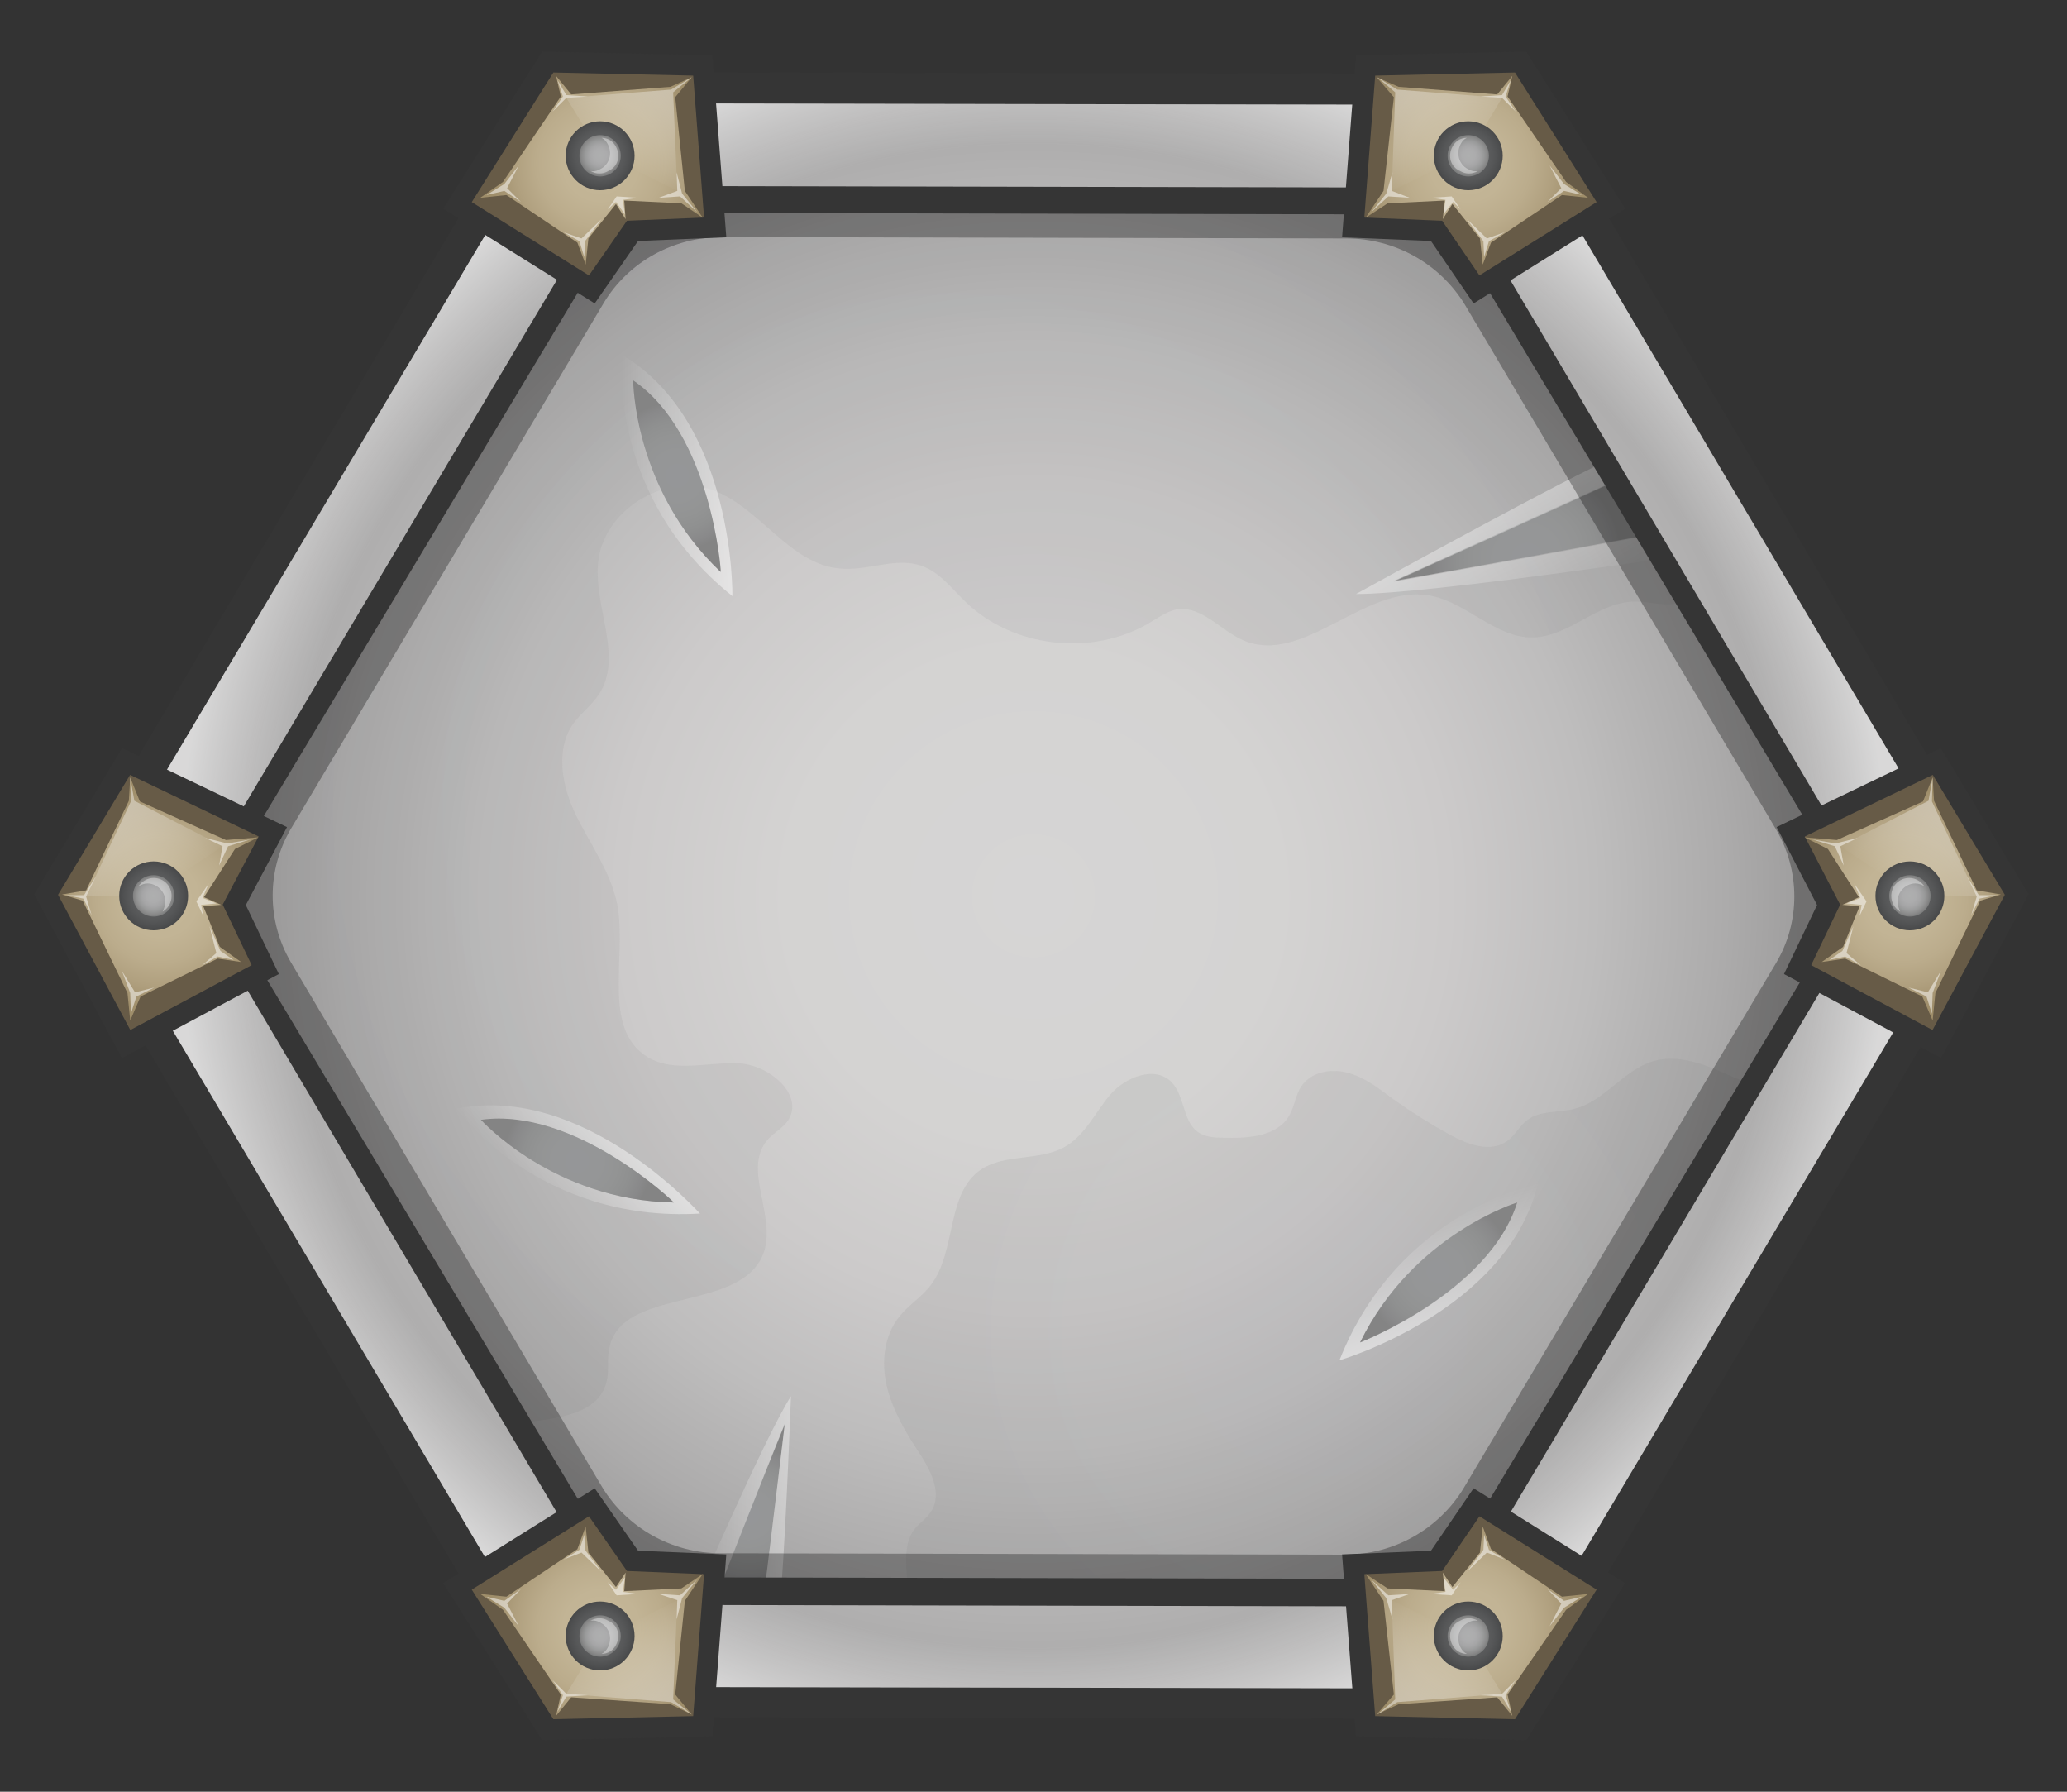 <?xml version="1.0" encoding="utf-8"?>
<!-- Generator: Adobe Illustrator 19.0.0, SVG Export Plug-In . SVG Version: 6.00 Build 0)  -->
<svg version="1.0" xmlns="http://www.w3.org/2000/svg" xmlns:xlink="http://www.w3.org/1999/xlink" x="0px" y="0px" width="300px" height="260px"
	 viewBox="0 0 300 260" style="enable-background:new 0 0 300 260;" xml:space="preserve">
<rect x="0" y="0" width="300" height="260" fill="#333333" stroke="none"/>
<style type="text/css">
	.st0{fill:url(#XMLID_61_);}
	.st1{opacity:0.15;fill:url(#XMLID_62_);}
	.st2{opacity:0.15;fill:url(#XMLID_90_);}
	.st3{opacity:0.5;fill:url(#XMLID_113_);}
	.st4{fill:url(#XMLID_114_);}
	.st5{opacity:0.5;fill:url(#XMLID_115_);}
	.st6{fill:url(#XMLID_116_);}
	.st7{opacity:0.5;fill:url(#XMLID_117_);}
	.st8{fill:url(#XMLID_118_);}
	.st9{fill:url(#XMLID_119_);}
	.st10{opacity:0.75;}
	.st11{opacity:0.5;fill:url(#XMLID_120_);}
	.st12{opacity:0.5;fill:url(#XMLID_121_);}
	.st13{fill:url(#XMLID_122_);}
	.st14{opacity:0.5;fill:url(#XMLID_123_);}
	.st15{opacity:0.5;fill:url(#XMLID_124_);}
	.st16{opacity:0.3;}
	.st17{fill:#353535;}
	.st18{fill:url(#XMLID_125_);}
	.st19{opacity:0.6;fill:url(#XMLID_126_);}
	.st20{fill:url(#XMLID_127_);}
	.st21{fill:#CCCCCC;}
	.st22{opacity:0.5;fill:#E5E5E5;}
	.st23{fill:#675B47;stroke:#353535;stroke-width:3;stroke-miterlimit:10;}
	.st24{fill:url(#XMLID_128_);}
	.st25{opacity:0.5;fill:url(#XMLID_129_);}
	.st26{opacity:0.5;fill:#FFFFFF;}
	.st27{fill:url(#XMLID_130_);}
	.st28{fill:url(#XMLID_131_);}
	.st29{fill:url(#XMLID_132_);}
	.st30{opacity:0.5;fill:url(#XMLID_133_);}
	.st31{fill:url(#XMLID_134_);}
	.st32{fill:url(#XMLID_135_);}
	.st33{fill:url(#XMLID_136_);}
	.st34{opacity:0.5;fill:url(#XMLID_137_);}
	.st35{fill:url(#XMLID_138_);}
	.st36{fill:url(#XMLID_139_);}
	.st37{fill:url(#XMLID_140_);}
	.st38{opacity:0.5;fill:url(#XMLID_141_);}
	.st39{fill:url(#XMLID_142_);}
	.st40{fill:url(#XMLID_143_);}
	.st41{fill:url(#XMLID_144_);}
	.st42{opacity:0.5;fill:url(#XMLID_145_);}
	.st43{fill:url(#XMLID_146_);}
	.st44{fill:url(#XMLID_147_);}
	.st45{fill:url(#XMLID_148_);}
	.st46{opacity:0.5;fill:url(#XMLID_149_);}
	.st47{fill:url(#XMLID_150_);}
	.st48{fill:url(#XMLID_151_);}
</style>
<g id="border_-_copie">
	<g id="keepit">
		<g id="XMLID_22_">
			<radialGradient id="XMLID_61_" cx="150" cy="130" r="111.296" gradientUnits="userSpaceOnUse">
				<stop  offset="0" style="stop-color:#D6D5D5"/>
				<stop  offset="0.321" style="stop-color:#D4D3D2"/>
				<stop  offset="0.542" style="stop-color:#CCCACA"/>
				<stop  offset="0.732" style="stop-color:#BEBDBD"/>
				<stop  offset="0.903" style="stop-color:#ACABAB"/>
				<stop  offset="1" style="stop-color:#9F9E9E"/>
			</radialGradient>
			<path id="XMLID_23_" class="st0" d="M198.7,233l-97.6-0.2c-7.6,0-14.7-4-18.5-10.4l-48.7-82.2c-3.8-6.5-3.8-14.4,0-20.8
				l48.9-82.2C86.6,30.9,93.7,27,101.3,27l97.6,0.2c7.6,0,14.7,4,18.5,10.4l48.7,82.2c3.8,6.5,3.8,14.4,0,20.8l-48.9,82.2
				C213.4,229,206.3,233,198.7,233z"/>
		</g>
		<radialGradient id="XMLID_62_" cx="192.036" cy="193.318" r="53.048" gradientUnits="userSpaceOnUse">
			<stop  offset="0" style="stop-color:#959698"/>
			<stop  offset="0.321" style="stop-color:#959697"/>
			<stop  offset="0.542" style="stop-color:#939494"/>
			<stop  offset="0.732" style="stop-color:#8F9090"/>
			<stop  offset="0.903" style="stop-color:#89898A"/>
			<stop  offset="1" style="stop-color:#848484"/>
		</radialGradient>
		<path id="XMLID_58_" class="st1" d="M251.1,156.1c-3.5-1.6-7.5-3.2-11.2-2.1c-4.3,1.3-7,5.8-11.4,6.9c-2.3,0.6-4.9,0.2-6.8,1.6
			c-1.2,0.9-1.8,2.3-3,3.1c-2.4,1.7-5.6,0.5-8.2-0.9c-2.9-1.6-5.6-3.3-8.3-5.2c-2-1.5-4-3.1-6.5-3.8c-2.4-0.7-5.4-0.2-6.8,1.9
			c-0.9,1.3-1,3-1.8,4.3c-1.8,3.1-6.1,3.3-9.6,3.2c-1.2,0-2.6-0.1-3.6-0.8c-2.3-1.6-1.9-5.3-3.9-7.3c-2.4-2.4-6.7-0.7-8.9,1.9
			s-3.7,6-6.7,7.6c-3.7,2-8.5,0.9-12,3.2c-5.2,3.5-3.5,12-7.4,16.9c-1.3,1.7-3.2,2.8-4.5,4.5c-2.2,2.7-2.6,6.6-1.8,10
			c0.8,3.4,2.6,6.5,4.5,9.4c1.8,2.7,3.7,6.2,1.9,8.9c-0.6,0.9-1.6,1.6-2.3,2.4c-2,2.5-1.1,6.2-1,9.5c0,0.5,0,1,0,1.5l66.9,0.1
			c7.6,0,14.7-4,18.6-10.4l38.4-64.6C254.2,157.4,252.6,156.7,251.1,156.1z"/>
		<radialGradient id="XMLID_90_" cx="138.41" cy="116.878" r="99.041" gradientUnits="userSpaceOnUse">
			<stop  offset="0" style="stop-color:#959698"/>
			<stop  offset="0.321" style="stop-color:#959697"/>
			<stop  offset="0.542" style="stop-color:#939494"/>
			<stop  offset="0.732" style="stop-color:#8F9090"/>
			<stop  offset="0.903" style="stop-color:#89898A"/>
			<stop  offset="1" style="stop-color:#848484"/>
		</radialGradient>
		<path id="XMLID_59_" class="st2" d="M217.4,37.5c-3.8-6.4-10.8-10.4-18.5-10.4L101.3,27c-7.6,0-14.7,3.9-18.6,10.4l-48.9,82.2
			c-3.8,6.5-3.8,14.4,0,20.8l39.4,66.4c5.8-0.9,13.8-0.8,14.9-6.6c0.3-1.4,0-3,0.3-4.4c1.6-9.2,19.1-5.2,22.4-13.9
			c2-5.4-3.2-12.4,0.7-16.6c0.9-1,2.1-1.6,2.8-2.6c2.6-3.7-2.6-8.2-7.1-8.4c-4.5-0.2-9.4,1.4-13.2-0.9c-6.7-4.1-3-14.4-4.4-22.1
			c-0.9-4.6-3.8-8.6-5.9-12.8c-2.1-4.2-3.2-9.6-0.5-13.5c1.1-1.5,2.6-2.6,3.7-4.2c3.6-5.4-0.7-12.6-0.1-19.1
			c0.7-7.5,9.4-13.1,16.6-10.6c6.9,2.5,11.2,10.8,18.5,11.4c4,0.4,8.1-1.7,11.8-0.4c2.7,0.9,4.4,3.3,6.5,5.3
			c6.9,6.6,18.3,7.9,26.6,3c1.4-0.8,2.7-1.8,4.2-2c3.5-0.4,6.2,3.1,9.4,4.5c8.7,3.8,17.6-8.1,27-6.5c5.4,0.9,9.6,6.2,15.1,6.1
			c5.3-0.1,9.6-5.3,14.9-5.2c2.6,0,5.7,1.2,7.6-0.6c0.4-0.4,0.6-0.8,0.8-1.3L217.4,37.5z"/>
	</g>
	<g id="Calque_14">
		<g id="Calque_13">
			<linearGradient id="XMLID_113_" gradientUnits="userSpaceOnUse" x1="90.195" y1="69.044" x2="106.315" y2="69.044">
				<stop  offset="0" style="stop-color:#FFFFFF;stop-opacity:0"/>
				<stop  offset="1" style="stop-color:#FFFFFF"/>
			</linearGradient>
			<path id="XMLID_47_" class="st3" d="M90.3,51.5c0,0-2.3,20.4,16,35C106.3,86.5,106.7,61.3,90.3,51.5z M91.9,55.2
				c11.3,7.8,12.7,27.8,12.7,27.8C91.9,70.9,91.9,55.2,91.9,55.2z"/>
			<radialGradient id="XMLID_114_" cx="98.301" cy="69.044" r="10.791" gradientUnits="userSpaceOnUse">
				<stop  offset="0" style="stop-color:#959698"/>
				<stop  offset="0.321" style="stop-color:#959697"/>
				<stop  offset="0.542" style="stop-color:#939494"/>
				<stop  offset="0.732" style="stop-color:#8F9090"/>
				<stop  offset="0.903" style="stop-color:#89898A"/>
				<stop  offset="1" style="stop-color:#848484"/>
			</radialGradient>
			<path id="XMLID_41_" class="st4" d="M91.9,55.2c0,0,0,15.8,12.7,27.8C104.7,82.9,103.2,62.9,91.9,55.2z"/>
		</g>
		<g id="Calque_13_-_copie">
			
				<linearGradient id="XMLID_115_" gradientUnits="userSpaceOnUse" x1="113.706" y1="103.193" x2="129.825" y2="103.193" gradientTransform="matrix(0.741 -0.671 0.671 0.741 -75.715 173.748)">
				<stop  offset="0" style="stop-color:#FFFFFF;stop-opacity:0"/>
				<stop  offset="1" style="stop-color:#FFFFFF"/>
			</linearGradient>
			<path id="XMLID_36_" class="st5" d="M66.2,160.9c0,0,12,16.6,35.4,15.2C101.5,176.1,84.8,157.1,66.2,160.9z M69.8,162.5
				c13.6-1.8,28,12,28,12C80.4,174.2,69.8,162.5,69.8,162.5z"/>
			
				<radialGradient id="XMLID_116_" cx="121.811" cy="103.193" r="10.791" gradientTransform="matrix(0.741 -0.671 0.671 0.741 -75.715 173.748)" gradientUnits="userSpaceOnUse">
				<stop  offset="0" style="stop-color:#959698"/>
				<stop  offset="0.321" style="stop-color:#959697"/>
				<stop  offset="0.542" style="stop-color:#939494"/>
				<stop  offset="0.732" style="stop-color:#8F9090"/>
				<stop  offset="0.903" style="stop-color:#89898A"/>
				<stop  offset="1" style="stop-color:#848484"/>
			</radialGradient>
			<path id="XMLID_35_" class="st6" d="M69.8,162.5c0,0,10.5,11.7,28,12C97.9,174.5,83.4,160.6,69.8,162.5z"/>
		</g>
		<g id="Calque_13_-_copie_2">
			
				<linearGradient id="XMLID_117_" gradientUnits="userSpaceOnUse" x1="204.857" y1="176.718" x2="220.977" y2="176.718" gradientTransform="matrix(0.292 0.956 -0.956 0.292 315.507 -70.714)">
				<stop  offset="0" style="stop-color:#FFFFFF;stop-opacity:0"/>
				<stop  offset="1" style="stop-color:#FFFFFF"/>
			</linearGradient>
			<path id="XMLID_6_" class="st7" d="M223.2,171.8c0,0-20.2,3.8-28.8,25.6C194.4,197.4,218.7,190.3,223.2,171.8z M220.2,174.5
				c-4.1,13.1-22.8,20.3-22.8,20.3C205.1,179,220.2,174.5,220.2,174.5z"/>
			
				<radialGradient id="XMLID_118_" cx="212.963" cy="176.718" r="10.791" gradientTransform="matrix(0.292 0.956 -0.956 0.292 315.507 -70.714)" gradientUnits="userSpaceOnUse">
				<stop  offset="0" style="stop-color:#959698"/>
				<stop  offset="0.321" style="stop-color:#959697"/>
				<stop  offset="0.542" style="stop-color:#939494"/>
				<stop  offset="0.732" style="stop-color:#8F9090"/>
				<stop  offset="0.903" style="stop-color:#89898A"/>
				<stop  offset="1" style="stop-color:#848484"/>
			</radialGradient>
			<path id="XMLID_4_" class="st8" d="M220.2,174.5c0,0-15.1,4.6-22.8,20.3C197.4,194.8,216.1,187.5,220.2,174.5z"/>
		</g>
		<g id="Calque_9">
			<radialGradient id="XMLID_119_" cx="108.672" cy="219.758" r="9.963" gradientUnits="userSpaceOnUse">
				<stop  offset="0" style="stop-color:#959698"/>
				<stop  offset="0.321" style="stop-color:#959697"/>
				<stop  offset="0.542" style="stop-color:#939494"/>
				<stop  offset="0.732" style="stop-color:#8F9090"/>
				<stop  offset="0.903" style="stop-color:#89898A"/>
				<stop  offset="1" style="stop-color:#848484"/>
			</radialGradient>
			<path id="XMLID_19_" class="st9" d="M103.5,232.8c0,0,7.8-19.9,10.4-26.2c0,0-2.7,22.5-3.2,26.2L103.5,232.8z"/>
			<g id="XMLID_26_" class="st10">
				<linearGradient id="XMLID_120_" gradientUnits="userSpaceOnUse" x1="107.487" y1="232.858" x2="110.682" y2="232.858">
					<stop  offset="0" style="stop-color:#FFFFFF"/>
					<stop  offset="1" style="stop-color:#FFFFFF;stop-opacity:0"/>
				</linearGradient>
				<polygon id="XMLID_27_" class="st11" points="110.7,232.9 110.7,232.9 107.5,232.9 				"/>
				<linearGradient id="XMLID_121_" gradientUnits="userSpaceOnUse" x1="100.51" y1="217.718" x2="114.793" y2="217.718">
					<stop  offset="0" style="stop-color:#FFFFFF;stop-opacity:0"/>
					<stop  offset="1" style="stop-color:#FFFFFF"/>
				</linearGradient>
				<path id="XMLID_28_" class="st12" d="M114.8,202.6c-4,6.3-14.3,30.3-14.3,30.3l7,0l-4,0c0,0,7.8-19.9,10.4-26.2
					c0,0-2.7,22.4-3.2,26.2l2.4,0C113.8,229.1,114.8,202.6,114.8,202.6z"/>
			</g>
		</g>
		<g id="Calque_9_-_copie">
			
				<radialGradient id="XMLID_122_" cx="257.139" cy="228.516" r="9.963" gradientTransform="matrix(-0.687 -1.147 1.205 -0.721 122.879 540.614)" gradientUnits="userSpaceOnUse">
				<stop  offset="0" style="stop-color:#959698"/>
				<stop  offset="0.321" style="stop-color:#959697"/>
				<stop  offset="0.542" style="stop-color:#939494"/>
				<stop  offset="0.732" style="stop-color:#8F9090"/>
				<stop  offset="0.903" style="stop-color:#89898A"/>
				<stop  offset="1" style="stop-color:#848484"/>
			</radialGradient>
			<path id="XMLID_30_" class="st13" d="M241,77.3c0,0-29.4,5.4-38.7,7c0,0,28.9-13.1,33.8-15.3L241,77.3z"/>
			<g id="XMLID_24_" class="st10">
				
					<linearGradient id="XMLID_123_" gradientUnits="userSpaceOnUse" x1="255.954" y1="241.616" x2="259.149" y2="241.616" gradientTransform="matrix(-0.687 -1.147 1.205 -0.721 122.879 540.614)">
					<stop  offset="0" style="stop-color:#FFFFFF"/>
					<stop  offset="1" style="stop-color:#FFFFFF;stop-opacity:0"/>
				</linearGradient>
				<polygon id="XMLID_29_" class="st14" points="236.1,69 236.1,69 238.3,72.7 				"/>
				
					<linearGradient id="XMLID_124_" gradientUnits="userSpaceOnUse" x1="248.977" y1="226.476" x2="263.26" y2="226.476" gradientTransform="matrix(-0.687 -1.147 1.205 -0.721 122.879 540.614)">
					<stop  offset="0" style="stop-color:#FFFFFF;stop-opacity:0"/>
					<stop  offset="1" style="stop-color:#FFFFFF"/>
				</linearGradient>
				<path id="XMLID_25_" class="st15" d="M196.8,86.2c10.3,0,46.3-5.4,46.3-5.4l-4.8-8l2.7,4.6c0,0-29.4,5.4-38.7,7
					c0,0,28.9-13,33.7-15.3l-1.6-2.7C229.4,68.2,196.8,86.2,196.8,86.2z"/>
			</g>
		</g>
	</g>
	<g id="border_1_">
		<path id="XMLID_32_" class="st16" d="M270.4,119.3l-50.5-85.1c-3.9-6.6-11.2-10.7-19.2-10.7L99.5,23.3c-7.9,0-15.2,4.1-19.2,10.7
			l-50.7,85.1c-3.9,6.7-3.9,14.9,0,21.6l50.5,85.1c3.9,6.6,11.2,10.7,19.2,10.7l101.2,0.2c7.9,0,15.2-4.1,19.2-10.7l50.7-85.1
			C274.3,134.2,274.3,126,270.4,119.3z M257.8,139.7L212.4,216c-3.6,5.9-10.1,9.6-17.2,9.6l-90.6-0.2c-7.1,0-13.6-3.7-17.2-9.6
			l-45.2-76.2c-3.5-6-3.5-13.3,0-19.3L87.6,44c3.6-6,10.1-9.6,17.2-9.6l90.6,0.2c7.1,0,13.6,3.7,17.2,9.6l45.2,76.2
			C261.3,126.4,261.3,133.8,257.8,139.7z"/>
		<path id="XMLID_55_" class="st17" d="M275.8,118.9L223,30.8c-4.1-6.8-11.7-11.1-20-11.1L97.3,19.5c-8.3,0-15.9,4.2-20.1,11.1
			l-52.9,88.1c-4.1,6.9-4.1,15.4,0,22.3L77,229.2c4.1,6.8,11.7,11.1,20,11.1l105.7,0.2c8.3,0,15.9-4.3,20.1-11.1l52.9-88.1
			C279.9,134.3,279.9,125.8,275.8,118.9z M262.7,140.1l-47.4,79c-3.7,6.1-10.6,10-18,10l-94.7-0.2c-7.4,0-14.3-3.8-17.9-10l-47.3-79
			c-3.7-6.2-3.7-13.8,0-20l47.4-79c3.7-6.2,10.6-10,18-10l94.7,0.2c7.4,0,14.3,3.8,17.9,10l47.3,79
			C266.3,126.3,266.3,133.9,262.7,140.1z"/>
		<path id="XMLID_16_" class="st17" d="M284.7,118l-56.5-95.3c-4.4-7.4-12.6-12-21.4-12L93.5,10.5c-8.9,0-17.1,4.5-21.5,12
			l-56.7,95.3c-4.4,7.5-4.4,16.7,0,24.1l56.5,95.3c4.4,7.4,12.6,12,21.4,12l113.2,0.2c8.9,0,17.1-4.6,21.5-12l56.7-95.3
			C289.1,134.7,289.1,125.5,284.7,118z M270.7,140.9l-50.8,85.3c-4,6.6-11.3,10.8-19.3,10.8l-101.4-0.2c-7.9,0-15.3-4.2-19.2-10.8
			l-50.6-85.3c-3.9-6.7-3.9-14.9,0-21.6l50.8-85.3c4-6.7,11.3-10.8,19.3-10.8l101.4,0.2c7.9,0,15.3,4.2,19.2,10.8l50.6,85.3
			C274.6,126,274.6,134.2,270.7,140.9z"/>
		<radialGradient id="XMLID_125_" cx="150" cy="130" r="124.242" gradientUnits="userSpaceOnUse">
			<stop  offset="0" style="stop-color:#D6D5D5"/>
			<stop  offset="0.321" style="stop-color:#D4D3D2"/>
			<stop  offset="0.542" style="stop-color:#CCCACA"/>
			<stop  offset="0.732" style="stop-color:#BEBDBD"/>
			<stop  offset="0.903" style="stop-color:#ACABAB"/>
			<stop  offset="1" style="stop-color:#9F9E9E"/>
		</radialGradient>
		<path id="XMLID_11_" class="st18" d="M279.7,118.5l-54.4-91.7c-4.2-7.1-12.1-11.6-20.6-11.6L95.6,15c-8.5,0-16.4,4.4-20.7,11.6
			l-54.6,91.7c-4.2,7.2-4.2,16,0,23.2l54.4,91.7c4.2,7.1,12.1,11.6,20.6,11.6l109,0.2c8.5,0,16.4-4.5,20.7-11.6l54.6-91.7
			C283.9,134.5,283.9,125.7,279.7,118.5z M266.2,140.5l-48.9,82.2c-3.9,6.4-10.9,10.4-18.6,10.4l-97.6-0.2c-7.6,0-14.7-4-18.5-10.4
			l-48.7-82.2c-3.8-6.5-3.8-14.4,0-20.8l48.9-82.2C86.6,30.9,93.7,27,101.3,27l97.6,0.2c7.6,0,14.7,4,18.5,10.4l48.7,82.2
			C269.9,126.1,269.9,134,266.2,140.5z"/>
		<radialGradient id="XMLID_126_" cx="150" cy="130" r="124.242" gradientUnits="userSpaceOnUse">
			<stop  offset="0.877" style="stop-color:#FFFFFF;stop-opacity:0"/>
			<stop  offset="1" style="stop-color:#FFFFFF"/>
		</radialGradient>
		<path id="XMLID_2_" class="st19" d="M279.7,118.5l-54.4-91.7c-4.2-7.1-12.1-11.6-20.6-11.6L95.6,15c-8.5,0-16.4,4.4-20.7,11.6
			l-54.6,91.7c-4.2,7.2-4.2,16,0,23.2l54.4,91.7c4.2,7.1,12.1,11.6,20.6,11.6l109,0.2c8.5,0,16.4-4.5,20.7-11.6l54.6-91.7
			C283.9,134.5,283.9,125.7,279.7,118.5z M266.2,140.5l-48.9,82.2c-3.9,6.4-10.9,10.4-18.6,10.4l-97.6-0.2c-7.6,0-14.7-4-18.5-10.4
			l-48.7-82.2c-3.8-6.5-3.8-14.4,0-20.8l48.9-82.2C86.6,30.9,93.7,27,101.3,27l97.6,0.2c7.6,0,14.7,4,18.5,10.4l48.7,82.2
			C269.9,126.1,269.9,134,266.2,140.5z"/>
	</g>
</g>
<g id="Calque_16">
	<g id="Calque_15_-_copie">
		<radialGradient id="XMLID_127_" cx="85.993" cy="24.5" r="4.966" gradientUnits="userSpaceOnUse">
			<stop  offset="0" style="stop-color:#959698"/>
			<stop  offset="0.321" style="stop-color:#959697"/>
			<stop  offset="0.542" style="stop-color:#939494"/>
			<stop  offset="0.732" style="stop-color:#8F9090"/>
			<stop  offset="0.903" style="stop-color:#89898A"/>
			<stop  offset="1" style="stop-color:#848484"/>
		</radialGradient>
		<circle id="XMLID_20_" class="st20" cx="86" cy="24.5" r="5"/>
		<circle id="XMLID_21_" class="st21" cx="86" cy="24.5" r="3"/>
		<path id="XMLID_51_" class="st22" d="M86,21.9c-0.9,0-1.7,0.5-2.2,1.2c0.4-0.2,0.8-0.4,1.3-0.4c1.4,0,2.6,1.2,2.6,2.6
			c0,0.5-0.2,1.1-0.4,1.5c0.8-0.5,1.3-1.3,1.3-2.3C88.6,23,87.5,21.9,86,21.9z"/>
	</g>
	<g id="Calque_15">
		<polygon id="XMLID_1_" class="st23" points="18.3,110.5 39.6,120.7 34,131.3 38.5,140.7 18.3,151.5 6.7,129.8 		"/>
		<radialGradient id="XMLID_128_" cx="23.25" cy="130.423" r="16.053" gradientUnits="userSpaceOnUse">
			<stop  offset="0" style="stop-color:#C5B798"/>
			<stop  offset="0.343" style="stop-color:#C2B495"/>
			<stop  offset="0.578" style="stop-color:#BBAC8C"/>
			<stop  offset="0.78" style="stop-color:#B0A07F"/>
			<stop  offset="0.964" style="stop-color:#A2916E"/>
			<stop  offset="1" style="stop-color:#9F8E6A"/>
		</radialGradient>
		<polygon id="XMLID_7_" class="st24" points="18.9,112.8 18.7,116.2 12.5,129.2 9,129.8 12,130.7 18.5,144.1 18.9,148.1 
			20.4,144.6 31.6,139.1 35,139.6 31.9,137.4 29.5,131.5 32.1,131.3 29.6,130.2 34.1,123.2 37.5,121.5 32.8,121.9 20.3,116.3 		"/>
		<linearGradient id="XMLID_129_" gradientUnits="userSpaceOnUse" x1="15.63" y1="114.723" x2="23.72" y2="128.735">
			<stop  offset="0" style="stop-color:#FFFFFF"/>
			<stop  offset="1" style="stop-color:#FFFFFF;stop-opacity:0"/>
		</linearGradient>
		<polygon id="XMLID_9_" class="st25" points="18.9,112.8 19,116.3 12.5,130.1 21.9,129.8 32.3,122.8 19.5,116.2 		"/>
		<polygon id="XMLID_38_" class="st26" points="13.9,127.2 12.2,129.9 9.6,129.9 12.1,130.4 13.3,132.8 12.5,130.1 		"/>
		<polygon id="XMLID_39_" class="st26" points="17.7,140.9 18.9,144.1 19,147.1 19.8,144.6 22.4,143.3 19.6,144 		"/>
		<polygon id="XMLID_40_" class="st26" points="30.4,134.4 31.4,138.3 29.3,140.1 31.6,138.8 33.9,139.3 32,138 		"/>
		<polygon id="XMLID_18_" class="st26" points="29.5,132.9 29.2,131.3 31.4,131.1 29.4,130.3 30.3,128.2 28.5,130.8 		"/>
		<polygon id="XMLID_37_" class="st26" points="36.4,121.8 33,122.4 29.8,121.6 32.3,122.8 31.8,125.6 33.1,122.8 		"/>
		<radialGradient id="XMLID_130_" cx="22.25" cy="130" r="4.966" gradientUnits="userSpaceOnUse">
			<stop  offset="0" style="stop-color:#616263"/>
			<stop  offset="0.321" style="stop-color:#606162"/>
			<stop  offset="0.542" style="stop-color:#5C5D5E"/>
			<stop  offset="0.732" style="stop-color:#565758"/>
			<stop  offset="0.903" style="stop-color:#4E4F50"/>
			<stop  offset="1" style="stop-color:#48494A"/>
		</radialGradient>
		<circle id="XMLID_52_" class="st27" cx="22.3" cy="130" r="5"/>
		<radialGradient id="XMLID_131_" cx="22.25" cy="130" r="2.959" gradientUnits="userSpaceOnUse">
			<stop  offset="0" style="stop-color:#AEAFAF"/>
			<stop  offset="0.321" style="stop-color:#ACACAD"/>
			<stop  offset="0.542" style="stop-color:#A5A5A6"/>
			<stop  offset="0.732" style="stop-color:#999A9A"/>
			<stop  offset="0.903" style="stop-color:#8A8A8A"/>
			<stop  offset="1" style="stop-color:#7E7F7F"/>
		</radialGradient>
		<circle id="XMLID_49_" class="st28" cx="22.3" cy="130" r="3"/>
		<path id="XMLID_31_" class="st22" d="M22.3,127.4c-0.9,0-1.7,0.5-2.2,1.2c0.4-0.2,0.8-0.4,1.3-0.4c1.4,0,2.6,1.2,2.6,2.6
			c0,0.5-0.2,1.1-0.4,1.5c0.8-0.5,1.3-1.3,1.3-2.3C24.9,128.5,23.7,127.4,22.3,127.4z"/>
	</g>
	<g id="Calque_15_-_copie_3">
		<polygon id="XMLID_73_" class="st23" points="281.1,110.5 259.9,120.7 265.4,131.3 260.9,140.7 281.1,151.5 292.7,129.8 		"/>
		
			<radialGradient id="XMLID_132_" cx="33.548" cy="130.423" r="16.053" gradientTransform="matrix(-1 0 0 1 309.703 0)" gradientUnits="userSpaceOnUse">
			<stop  offset="0" style="stop-color:#C5B798"/>
			<stop  offset="0.343" style="stop-color:#C2B495"/>
			<stop  offset="0.578" style="stop-color:#BBAC8C"/>
			<stop  offset="0.78" style="stop-color:#B0A07F"/>
			<stop  offset="0.964" style="stop-color:#A2916E"/>
			<stop  offset="1" style="stop-color:#9F8E6A"/>
		</radialGradient>
		<polygon id="XMLID_72_" class="st29" points="280.5,112.8 280.7,116.2 286.9,129.2 290.4,129.8 287.4,130.7 280.9,144.1 
			280.5,148.1 279,144.6 267.8,139.1 264.4,139.6 267.5,137.4 269.9,131.5 267.4,131.3 269.8,130.2 265.3,123.2 261.9,121.5 
			266.6,121.9 279.1,116.3 		"/>
		
			<linearGradient id="XMLID_133_" gradientUnits="userSpaceOnUse" x1="25.928" y1="114.723" x2="34.018" y2="128.735" gradientTransform="matrix(-1 0 0 1 309.703 0)">
			<stop  offset="0" style="stop-color:#FFFFFF"/>
			<stop  offset="1" style="stop-color:#FFFFFF;stop-opacity:0"/>
		</linearGradient>
		<polygon id="XMLID_71_" class="st30" points="280.5,112.8 280.4,116.3 286.9,130.1 277.5,129.8 267.1,122.8 279.9,116.2 		"/>
		<polygon id="XMLID_70_" class="st26" points="285.5,127.2 287.2,129.9 289.8,129.9 287.3,130.4 286.1,132.8 286.9,130.1 		"/>
		<polygon id="XMLID_69_" class="st26" points="281.7,140.9 280.5,144.1 280.4,147.1 279.6,144.6 277,143.3 279.8,144 		"/>
		<polygon id="XMLID_54_" class="st26" points="269,134.4 268,138.3 270.1,140.1 267.8,138.8 265.5,139.3 267.4,138 		"/>
		<polygon id="XMLID_53_" class="st26" points="269.9,132.9 270.2,131.3 268,131.1 270,130.3 269.1,128.2 270.9,130.8 		"/>
		<polygon id="XMLID_50_" class="st26" points="263,121.8 266.4,122.4 269.6,121.6 267.1,122.8 267.6,125.6 266.3,122.8 		"/>
		
			<radialGradient id="XMLID_134_" cx="32.548" cy="130" r="4.966" gradientTransform="matrix(-1 0 0 1 309.703 0)" gradientUnits="userSpaceOnUse">
			<stop  offset="0" style="stop-color:#616263"/>
			<stop  offset="0.321" style="stop-color:#606162"/>
			<stop  offset="0.542" style="stop-color:#5C5D5E"/>
			<stop  offset="0.732" style="stop-color:#565758"/>
			<stop  offset="0.903" style="stop-color:#4E4F50"/>
			<stop  offset="1" style="stop-color:#48494A"/>
		</radialGradient>
		<circle id="XMLID_44_" class="st31" cx="277.2" cy="130" r="5"/>
		
			<radialGradient id="XMLID_135_" cx="32.548" cy="130" r="2.959" gradientTransform="matrix(-1 0 0 1 309.703 0)" gradientUnits="userSpaceOnUse">
			<stop  offset="0" style="stop-color:#AEAFAF"/>
			<stop  offset="0.321" style="stop-color:#ACACAD"/>
			<stop  offset="0.542" style="stop-color:#A5A5A6"/>
			<stop  offset="0.732" style="stop-color:#999A9A"/>
			<stop  offset="0.903" style="stop-color:#8A8A8A"/>
			<stop  offset="1" style="stop-color:#7E7F7F"/>
		</radialGradient>
		<circle id="XMLID_42_" class="st32" cx="277.2" cy="130" r="3"/>
		<path id="XMLID_10_" class="st22" d="M277.1,127.4c0.9,0,1.7,0.5,2.2,1.2c-0.4-0.2-0.8-0.4-1.3-0.4c-1.4,0-2.6,1.2-2.6,2.6
			c0,0.5,0.2,1.1,0.4,1.5c-0.8-0.5-1.3-1.3-1.3-2.3C274.5,128.5,275.7,127.4,277.1,127.4z"/>
	</g>
	<g id="Calque_17">
		<g id="Calque_15_-_copie_4">
			<polygon id="XMLID_81_" class="st23" points="198.2,9.5 196.4,33 208.5,33.5 214.3,42 233.8,29.8 220.7,9 			"/>
			
				<radialGradient id="XMLID_136_" cx="96.691" cy="25.311" r="16.053" gradientTransform="matrix(-0.496 0.868 0.868 0.496 239.028 -72.819)" gradientUnits="userSpaceOnUse">
				<stop  offset="0" style="stop-color:#C5B798"/>
				<stop  offset="0.343" style="stop-color:#C2B495"/>
				<stop  offset="0.578" style="stop-color:#BBAC8C"/>
				<stop  offset="0.78" style="stop-color:#B0A07F"/>
				<stop  offset="0.964" style="stop-color:#A2916E"/>
				<stop  offset="1" style="stop-color:#9F8E6A"/>
			</radialGradient>
			<polygon id="XMLID_80_" class="st33" points="199.8,11.2 203,12.6 217.3,13.7 219.5,11 218.8,14 227.3,26.4 230.5,28.7 
				226.7,28.3 216.4,35.2 215.2,38.4 214.8,34.6 210.8,29.6 209.4,31.8 209.7,29.1 201.4,29.5 198.2,31.6 200.8,27.7 202.3,14.1 			
				"/>
			
				<linearGradient id="XMLID_137_" gradientUnits="userSpaceOnUse" x1="89.071" y1="9.612" x2="97.161" y2="23.624" gradientTransform="matrix(-0.496 0.868 0.868 0.496 239.028 -72.819)">
				<stop  offset="0" style="stop-color:#FFFFFF"/>
				<stop  offset="1" style="stop-color:#FFFFFF;stop-opacity:0"/>
			</linearGradient>
			<polygon id="XMLID_79_" class="st34" points="199.9,11.2 202.8,13 218,14.2 213.2,22.2 202,27.7 202.5,13.4 			"/>
			<polygon id="XMLID_78_" class="st26" points="214.9,14 218,13.8 219.3,11.6 218.5,14 220,16.2 218,14.2 			"/>
			<polygon id="XMLID_77_" class="st26" points="224.9,24 227,26.7 229.6,28.3 227,27.7 224.6,29.3 226.6,27.3 			"/>
			<polygon id="XMLID_76_" class="st26" points="212.9,31.8 215.8,34.6 218.4,33.7 216.1,35 215.4,37.3 215.3,35 			"/>
			<polygon id="XMLID_75_" class="st26" points="212,30.4 210.9,29.3 209.5,31.1 209.8,29 207.6,28.7 210.7,28.5 			"/>
			<polygon id="XMLID_74_" class="st26" points="199,30.8 201.2,28.1 202.1,25 202,27.7 204.6,28.7 201.5,28.5 			"/>
			
				<radialGradient id="XMLID_138_" cx="95.691" cy="24.889" r="4.966" gradientTransform="matrix(-0.496 0.868 0.868 0.496 239.028 -72.819)" gradientUnits="userSpaceOnUse">
				<stop  offset="0" style="stop-color:#616263"/>
				<stop  offset="0.321" style="stop-color:#606162"/>
				<stop  offset="0.542" style="stop-color:#5C5D5E"/>
				<stop  offset="0.732" style="stop-color:#565758"/>
				<stop  offset="0.903" style="stop-color:#4E4F50"/>
				<stop  offset="1" style="stop-color:#48494A"/>
			</radialGradient>
			<circle id="XMLID_65_" class="st35" cx="213.1" cy="22.6" r="5"/>
			
				<radialGradient id="XMLID_139_" cx="95.691" cy="24.889" r="2.959" gradientTransform="matrix(-0.496 0.868 0.868 0.496 239.028 -72.819)" gradientUnits="userSpaceOnUse">
				<stop  offset="0" style="stop-color:#AEAFAF"/>
				<stop  offset="0.321" style="stop-color:#ACACAD"/>
				<stop  offset="0.542" style="stop-color:#A5A5A6"/>
				<stop  offset="0.732" style="stop-color:#999A9A"/>
				<stop  offset="0.903" style="stop-color:#8A8A8A"/>
				<stop  offset="1" style="stop-color:#7E7F7F"/>
			</radialGradient>
			<circle id="XMLID_64_" class="st36" cx="213.1" cy="22.6" r="3"/>
			<path id="XMLID_63_" class="st22" d="M210.8,21.3c0.4-0.8,1.2-1.3,2.1-1.3c-0.4,0.2-0.7,0.5-0.9,0.9c-0.7,1.3-0.3,2.9,1,3.6
				c0.5,0.3,1,0.4,1.5,0.3c-0.8,0.5-1.8,0.5-2.6,0C210.5,24.2,210.1,22.6,210.8,21.3z"/>
		</g>
		<g id="Calque_15_-_copie_5">
			<polygon id="XMLID_89_" class="st23" points="102,9.5 103.8,33 91.8,33.5 85.9,42 66.4,29.8 79.5,9 			"/>
			
				<radialGradient id="XMLID_140_" cx="32.167" cy="138.168" r="16.053" gradientTransform="matrix(0.496 0.868 -0.868 0.496 191.195 -72.819)" gradientUnits="userSpaceOnUse">
				<stop  offset="0" style="stop-color:#C5B798"/>
				<stop  offset="0.343" style="stop-color:#C2B495"/>
				<stop  offset="0.578" style="stop-color:#BBAC8C"/>
				<stop  offset="0.78" style="stop-color:#B0A07F"/>
				<stop  offset="0.964" style="stop-color:#A2916E"/>
				<stop  offset="1" style="stop-color:#9F8E6A"/>
			</radialGradient>
			<polygon id="XMLID_88_" class="st37" points="100.4,11.2 97.3,12.6 82.9,13.7 80.7,11 81.4,14 73,26.4 69.7,28.7 73.5,28.3 
				83.8,35.2 85,38.4 85.4,34.6 89.4,29.6 90.8,31.8 90.6,29.1 98.9,29.5 102,31.6 99.4,27.7 98,14.1 			"/>
			
				<linearGradient id="XMLID_141_" gradientUnits="userSpaceOnUse" x1="24.547" y1="122.469" x2="32.637" y2="136.481" gradientTransform="matrix(0.496 0.868 -0.868 0.496 191.195 -72.819)">
				<stop  offset="0" style="stop-color:#FFFFFF"/>
				<stop  offset="1" style="stop-color:#FFFFFF;stop-opacity:0"/>
			</linearGradient>
			<polygon id="XMLID_87_" class="st38" points="100.4,11.2 97.4,13 82.2,14.2 87.1,22.2 98.3,27.7 97.7,13.4 			"/>
			<polygon id="XMLID_86_" class="st26" points="85.3,14 82.2,13.8 80.9,11.6 81.7,14 80.2,16.2 82.2,14.2 			"/>
			<polygon id="XMLID_85_" class="st26" points="75.3,24 73.2,26.7 70.6,28.3 73.2,27.7 75.6,29.3 73.6,27.3 			"/>
			<polygon id="XMLID_84_" class="st26" points="87.3,31.8 84.4,34.6 81.8,33.7 84.1,35 84.8,37.3 84.9,35 			"/>
			<polygon id="XMLID_83_" class="st26" points="88.2,30.4 89.4,29.3 90.7,31.1 90.4,29 92.6,28.7 89.5,28.5 			"/>
			<polygon id="XMLID_82_" class="st26" points="101.2,30.8 99,28.1 98.2,25 98.3,27.7 95.6,28.7 98.7,28.5 			"/>
			
				<radialGradient id="XMLID_142_" cx="31.167" cy="137.745" r="4.966" gradientTransform="matrix(0.496 0.868 -0.868 0.496 191.195 -72.819)" gradientUnits="userSpaceOnUse">
				<stop  offset="0" style="stop-color:#616263"/>
				<stop  offset="0.321" style="stop-color:#606162"/>
				<stop  offset="0.542" style="stop-color:#5C5D5E"/>
				<stop  offset="0.732" style="stop-color:#565758"/>
				<stop  offset="0.903" style="stop-color:#4E4F50"/>
				<stop  offset="1" style="stop-color:#48494A"/>
			</radialGradient>
			<circle id="XMLID_68_" class="st39" cx="87.1" cy="22.6" r="5"/>
			
				<radialGradient id="XMLID_143_" cx="31.167" cy="137.745" r="2.959" gradientTransform="matrix(0.496 0.868 -0.868 0.496 191.195 -72.819)" gradientUnits="userSpaceOnUse">
				<stop  offset="0" style="stop-color:#AEAFAF"/>
				<stop  offset="0.321" style="stop-color:#ACACAD"/>
				<stop  offset="0.542" style="stop-color:#A5A5A6"/>
				<stop  offset="0.732" style="stop-color:#999A9A"/>
				<stop  offset="0.903" style="stop-color:#8A8A8A"/>
				<stop  offset="1" style="stop-color:#7E7F7F"/>
			</radialGradient>
			<circle id="XMLID_67_" class="st40" cx="87.1" cy="22.6" r="3"/>
			<path id="XMLID_66_" class="st22" d="M89.4,21.3c-0.4-0.8-1.2-1.3-2.1-1.3c0.4,0.2,0.7,0.5,0.9,0.9c0.7,1.3,0.3,2.9-1,3.6
				c-0.5,0.3-1,0.4-1.5,0.3c0.8,0.5,1.8,0.5,2.6,0C89.7,24.2,90.1,22.6,89.4,21.3z"/>
		</g>
	</g>
	<g id="Calque_17_-_copie">
		<g id="Calque_15_-_copie_6_1_">
			<polygon id="XMLID_111_" class="st23" points="198.2,250.5 196.4,227 208.5,226.5 214.3,218 233.8,230.2 220.7,251 			"/>
			
				<radialGradient id="XMLID_144_" cx="-84.749" cy="-78.423" r="16.053" gradientTransform="matrix(-0.496 -0.868 0.868 -0.496 239.028 123.805)" gradientUnits="userSpaceOnUse">
				<stop  offset="0" style="stop-color:#C5B798"/>
				<stop  offset="0.343" style="stop-color:#C2B495"/>
				<stop  offset="0.578" style="stop-color:#BBAC8C"/>
				<stop  offset="0.78" style="stop-color:#B0A07F"/>
				<stop  offset="0.964" style="stop-color:#A2916E"/>
				<stop  offset="1" style="stop-color:#9F8E6A"/>
			</radialGradient>
			<polygon id="XMLID_110_" class="st41" points="199.8,248.8 203,247.3 217.3,246.3 219.5,249 218.8,245.9 227.3,233.6 
				230.5,231.3 226.7,231.7 216.4,224.8 215.2,221.5 214.8,225.3 210.8,230.3 209.4,228.2 209.7,230.9 201.4,230.5 198.2,228.4 
				200.8,232.3 202.3,245.9 			"/>
			
				<linearGradient id="XMLID_145_" gradientUnits="userSpaceOnUse" x1="-92.368" y1="-94.123" x2="-84.278" y2="-80.111" gradientTransform="matrix(-0.496 -0.868 0.868 -0.496 239.028 123.805)">
				<stop  offset="0" style="stop-color:#FFFFFF"/>
				<stop  offset="1" style="stop-color:#FFFFFF;stop-opacity:0"/>
			</linearGradient>
			<polygon id="XMLID_109_" class="st42" points="199.9,248.8 202.8,247 218,245.8 213.2,237.8 202,232.2 202.5,246.6 			"/>
			<polygon id="XMLID_108_" class="st26" points="214.9,246 218,246.2 219.3,248.4 218.5,246 220,243.8 218,245.8 			"/>
			<polygon id="XMLID_107_" class="st26" points="224.9,236 227,233.3 229.6,231.7 227,232.3 224.6,230.6 226.6,232.7 			"/>
			<polygon id="XMLID_106_" class="st26" points="212.9,228.1 215.8,225.3 218.4,226.3 216.1,224.9 215.4,222.7 215.3,224.9 			"/>
			<polygon id="XMLID_105_" class="st26" points="212,229.6 210.9,230.7 209.5,228.9 209.8,231 207.6,231.3 210.7,231.5 			"/>
			<polygon id="XMLID_104_" class="st26" points="199,229.2 201.2,231.9 202.1,235 202,232.2 204.6,231.3 201.5,231.5 			"/>
			
				<radialGradient id="XMLID_146_" cx="-85.749" cy="-78.846" r="4.966" gradientTransform="matrix(-0.496 -0.868 0.868 -0.496 239.028 123.805)" gradientUnits="userSpaceOnUse">
				<stop  offset="0" style="stop-color:#616263"/>
				<stop  offset="0.321" style="stop-color:#606162"/>
				<stop  offset="0.542" style="stop-color:#5C5D5E"/>
				<stop  offset="0.732" style="stop-color:#565758"/>
				<stop  offset="0.903" style="stop-color:#4E4F50"/>
				<stop  offset="1" style="stop-color:#48494A"/>
			</radialGradient>
			<circle id="XMLID_103_" class="st43" cx="213.1" cy="237.4" r="5"/>
			
				<radialGradient id="XMLID_147_" cx="-85.749" cy="-78.846" r="2.959" gradientTransform="matrix(-0.496 -0.868 0.868 -0.496 239.028 123.805)" gradientUnits="userSpaceOnUse">
				<stop  offset="0" style="stop-color:#AEAFAF"/>
				<stop  offset="0.321" style="stop-color:#ACACAD"/>
				<stop  offset="0.542" style="stop-color:#A5A5A6"/>
				<stop  offset="0.732" style="stop-color:#999A9A"/>
				<stop  offset="0.903" style="stop-color:#8A8A8A"/>
				<stop  offset="1" style="stop-color:#7E7F7F"/>
			</radialGradient>
			<circle id="XMLID_102_" class="st44" cx="213.1" cy="237.4" r="3"/>
			<path id="XMLID_101_" class="st22" d="M210.8,238.7c0.4,0.8,1.2,1.3,2.1,1.3c-0.4-0.2-0.7-0.5-0.9-0.9c-0.7-1.3-0.3-2.9,1-3.6
				c0.5-0.3,1-0.4,1.5-0.3c-0.8-0.5-1.8-0.5-2.6,0C210.5,235.8,210.1,237.4,210.8,238.7z"/>
		</g>
		<g id="Calque_15_-_copie_6">
			<polygon id="XMLID_112_" class="st23" points="102,250.5 103.8,227 91.8,226.5 85.9,218 66.4,230.2 79.5,251 			"/>
			
				<radialGradient id="XMLID_148_" cx="-149.272" cy="34.434" r="16.053" gradientTransform="matrix(0.496 -0.868 -0.868 -0.496 191.195 123.805)" gradientUnits="userSpaceOnUse">
				<stop  offset="0" style="stop-color:#C5B798"/>
				<stop  offset="0.343" style="stop-color:#C2B495"/>
				<stop  offset="0.578" style="stop-color:#BBAC8C"/>
				<stop  offset="0.78" style="stop-color:#B0A07F"/>
				<stop  offset="0.964" style="stop-color:#A2916E"/>
				<stop  offset="1" style="stop-color:#9F8E6A"/>
			</radialGradient>
			<polygon id="XMLID_100_" class="st45" points="100.4,248.8 97.3,247.3 82.9,246.3 80.7,249 81.4,245.9 73,233.6 69.7,231.3 
				73.5,231.7 83.8,224.8 85,221.5 85.4,225.3 89.4,230.3 90.8,228.2 90.6,230.9 98.9,230.5 102,228.4 99.4,232.3 98,245.9 			"/>
			
				<linearGradient id="XMLID_149_" gradientUnits="userSpaceOnUse" x1="-156.892" y1="18.734" x2="-148.802" y2="32.746" gradientTransform="matrix(0.496 -0.868 -0.868 -0.496 191.195 123.805)">
				<stop  offset="0" style="stop-color:#FFFFFF"/>
				<stop  offset="1" style="stop-color:#FFFFFF;stop-opacity:0"/>
			</linearGradient>
			<polygon id="XMLID_99_" class="st46" points="100.4,248.8 97.4,247 82.2,245.8 87.1,237.8 98.3,232.2 97.7,246.6 			"/>
			<polygon id="XMLID_98_" class="st26" points="85.3,246 82.2,246.2 80.9,248.4 81.7,246 80.2,243.8 82.2,245.8 			"/>
			<polygon id="XMLID_97_" class="st26" points="75.3,236 73.2,233.3 70.6,231.7 73.2,232.3 75.6,230.6 73.6,232.7 			"/>
			<polygon id="XMLID_96_" class="st26" points="87.3,228.1 84.4,225.3 81.8,226.3 84.1,224.9 84.8,222.7 84.9,224.9 			"/>
			<polygon id="XMLID_95_" class="st26" points="88.2,229.6 89.4,230.7 90.7,228.9 90.4,231 92.6,231.3 89.5,231.5 			"/>
			<polygon id="XMLID_94_" class="st26" points="101.2,229.2 99,231.9 98.2,235 98.3,232.2 95.6,231.3 98.7,231.5 			"/>
			
				<radialGradient id="XMLID_150_" cx="-150.272" cy="34.011" r="4.966" gradientTransform="matrix(0.496 -0.868 -0.868 -0.496 191.195 123.805)" gradientUnits="userSpaceOnUse">
				<stop  offset="0" style="stop-color:#616263"/>
				<stop  offset="0.321" style="stop-color:#606162"/>
				<stop  offset="0.542" style="stop-color:#5C5D5E"/>
				<stop  offset="0.732" style="stop-color:#565758"/>
				<stop  offset="0.903" style="stop-color:#4E4F50"/>
				<stop  offset="1" style="stop-color:#48494A"/>
			</radialGradient>
			<circle id="XMLID_93_" class="st47" cx="87.1" cy="237.4" r="5"/>
			
				<radialGradient id="XMLID_151_" cx="-150.272" cy="34.011" r="2.959" gradientTransform="matrix(0.496 -0.868 -0.868 -0.496 191.195 123.805)" gradientUnits="userSpaceOnUse">
				<stop  offset="0" style="stop-color:#AEAFAF"/>
				<stop  offset="0.321" style="stop-color:#ACACAD"/>
				<stop  offset="0.542" style="stop-color:#A5A5A6"/>
				<stop  offset="0.732" style="stop-color:#999A9A"/>
				<stop  offset="0.903" style="stop-color:#8A8A8A"/>
				<stop  offset="1" style="stop-color:#7E7F7F"/>
			</radialGradient>
			<circle id="XMLID_92_" class="st48" cx="87.1" cy="237.4" r="3"/>
			<path id="XMLID_91_" class="st22" d="M89.4,238.7c-0.4,0.8-1.2,1.3-2.1,1.3c0.4-0.2,0.7-0.5,0.9-0.9c0.7-1.3,0.3-2.9-1-3.6
				c-0.5-0.3-1-0.4-1.5-0.3c0.8-0.5,1.8-0.5,2.6,0C89.7,235.8,90.1,237.4,89.4,238.7z"/>
		</g>
	</g>
</g>
<g id="圖層_1">
</g>
<g id="Calque_23">
</g>
</svg>
